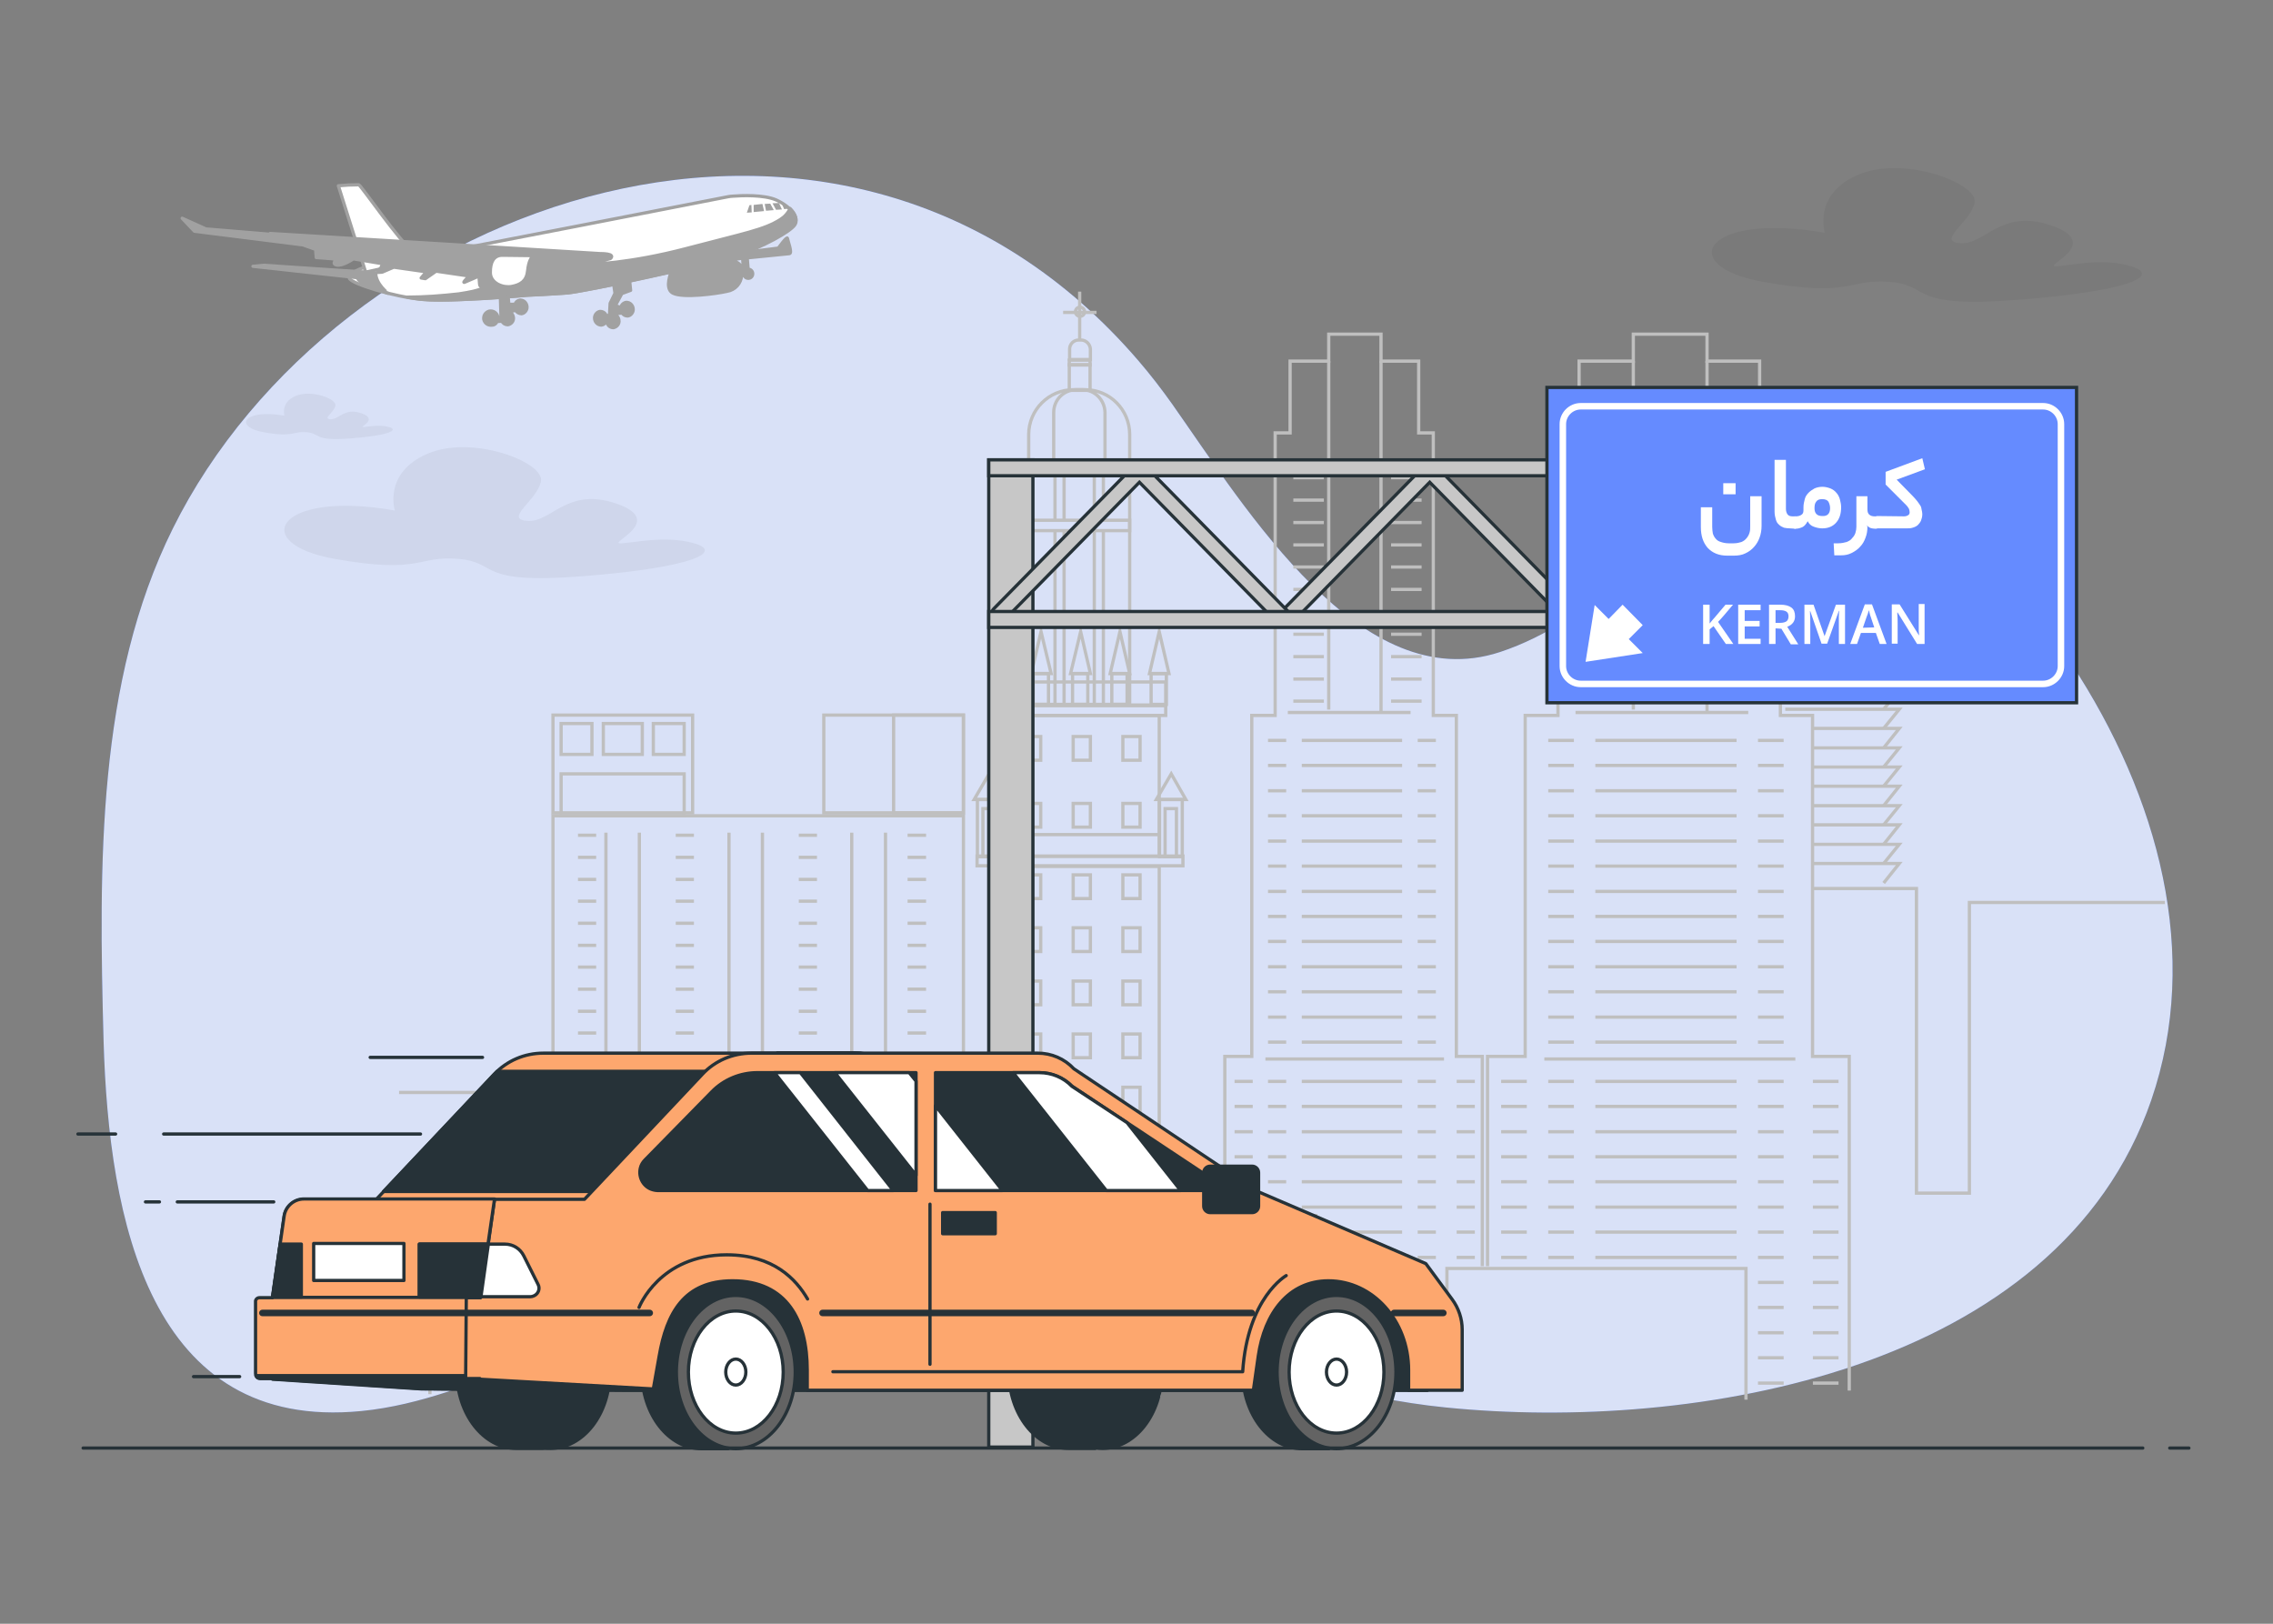 <?xml version="1.0" encoding="utf-8"?>
<!-- Generator: Adobe Illustrator 24.1.1, SVG Export Plug-In . SVG Version: 6.00 Build 0)  -->
<svg version="1.1" id="Layer_1" xmlns="http://www.w3.org/2000/svg" xmlns:xlink="http://www.w3.org/1999/xlink" x="0px" y="0px"
	 viewBox="0 0 700 500" style="enable-background:new 0 0 700 500;" xml:space="preserve">
<rect x="0" y="0" width="700" height="500" fill="#808080" stroke="none"/>
<style type="text/css">
	.st0{fill:#4169D8;}
	.st1{opacity:0.8;fill:#FFFFFF;enable-background:new    ;}
	.st2{fill:none;stroke:#BFBFBF;stroke-miterlimit:10;}
	.st3{fill:#FFFFFF;stroke:#A1A1A1;stroke-linecap:round;stroke-linejoin:round;}
	.st4{fill:#A1A1A1;stroke:#A1A1A1;stroke-linecap:round;stroke-linejoin:round;}
	.st5{fill:#FFFFFF;}
	.st6{fill:#A1A1A1;}
	.st7{opacity:5.000000e-02;enable-background:new    ;}
	.st8{fill:#C7C7C7;stroke:#263238;stroke-miterlimit:10;}
	.st9{fill:#658BFF;stroke:#263238;stroke-miterlimit:10;}
	.st10{fill:none;stroke:#FFFFFF;stroke-width:2;stroke-miterlimit:10;}
	.st11{fill:#263238;stroke:#263238;stroke-linecap:round;stroke-linejoin:round;}
	.st12{fill:#FDA76E;stroke:#263238;stroke-linecap:round;stroke-linejoin:round;}
	.st13{fill:#636363;stroke:#263238;stroke-linecap:round;stroke-linejoin:round;}
	.st14{fill:#FFFFFF;stroke:#263238;stroke-linecap:round;stroke-linejoin:round;}
	.st15{fill:none;stroke:#263238;stroke-width:2;stroke-linecap:round;stroke-linejoin:round;}
	.st16{fill:none;stroke:#263238;stroke-linecap:round;stroke-linejoin:round;}
</style>
<g id="freepik--background-simple--inject-46">
	<path class="st0" d="M31.9,320.6c1.6,54.9,14.1,120.3,79.4,113.9c18.3-1.8,35.1-8.9,52-15.3c36.4-13.9,75.1-25.1,115.5-23.7
		c56.2,1.9,110.3,32.3,166.4,37.9c76.6,7.7,188.5-11.1,217.3-94.6c15.4-44.8,2.4-93.3-24.7-134.6c-23.4-35.6-59.6-63.4-97.7-49.8
		c-28.9,10.3-49,36.8-78.2,46.4c-42.7,14-77.7-43.4-101-76.5c-3.2-4.5-6.6-8.9-10.2-13.1C259.3,4.7,103.1,62,53.2,162.8
		C29.9,209.8,30.4,266.1,31.9,320.6z"/>
	<path class="st1" d="M31.9,320.6c1.6,54.9,14.1,120.3,79.4,113.9c18.3-1.8,35.1-8.9,52-15.3c36.4-13.9,75.1-25.1,115.5-23.7
		c56.2,1.9,110.3,32.3,166.4,37.9c76.6,7.7,188.5-11.1,217.3-94.6c15.4-44.8,2.4-93.3-24.7-134.6c-23.4-35.6-59.6-63.4-97.7-49.8
		c-28.9,10.3-49,36.8-78.2,46.4c-42.7,14-77.7-43.4-101-76.5c-3.2-4.5-6.6-8.9-10.2-13.1C259.3,4.7,103.1,62,53.2,162.8
		C29.9,209.8,30.4,266.1,31.9,320.6z"/>
</g>
<g id="freepik--Buildings--inject-46">
	<rect x="305.7" y="217.3" class="st2" width="53.3" height="3"/>
	<rect x="300.9" y="263.6" class="st2" width="63.4" height="3"/>
	<rect x="316.8" y="142.4" class="st2" width="31.1" height="74.5"/>
	<path class="st2" d="M334.2,120c7.6,0,13.7,6.2,13.7,13.8v8.8l0,0h-31.1l0,0v-8.8l0,0c0-7.6,6.2-13.8,13.8-13.8H334.2L334.2,120z"
		/>
	<path class="st2" d="M340.3,127v15.6l0,0h-15.8l0,0V127c0-3.9,3.1-7,7-7h1.8C337.1,120,340.2,123.1,340.3,127z"/>
	<rect x="316.8" y="160.2" class="st2" width="31.1" height="3.2"/>
	<rect x="305.7" y="210" class="st2" width="53.3" height="7.1"/>
	<rect x="307.7" y="220.3" class="st2" width="49.3" height="43.4"/>
	<rect x="307.7" y="266.8" class="st2" width="49.3" height="162.7"/>
	<rect x="345.8" y="226.8" class="st2" width="5.3" height="7.3"/>
	<rect x="330.5" y="226.8" class="st2" width="5.3" height="7.3"/>
	<rect x="315.2" y="226.8" class="st2" width="5.3" height="7.3"/>
	<rect x="345.8" y="247.4" class="st2" width="5.3" height="7.3"/>
	<rect x="345.8" y="269.4" class="st2" width="5.3" height="7.3"/>
	<rect x="330.5" y="247.4" class="st2" width="5.3" height="7.3"/>
	<rect x="330.5" y="269.4" class="st2" width="5.3" height="7.3"/>
	<rect x="315.2" y="247.4" class="st2" width="5.3" height="7.3"/>
	<rect x="315.2" y="269.4" class="st2" width="5.3" height="7.3"/>
	<rect x="345.8" y="285.7" class="st2" width="5.3" height="7.3"/>
	<rect x="330.5" y="285.7" class="st2" width="5.3" height="7.3"/>
	<rect x="315.2" y="285.7" class="st2" width="5.3" height="7.3"/>
	<rect x="345.8" y="302.1" class="st2" width="5.3" height="7.3"/>
	<rect x="330.5" y="302.1" class="st2" width="5.3" height="7.3"/>
	<rect x="315.2" y="302.1" class="st2" width="5.3" height="7.3"/>
	<rect x="345.8" y="318.4" class="st2" width="5.3" height="7.3"/>
	<rect x="330.5" y="318.4" class="st2" width="5.3" height="7.3"/>
	<rect x="315.2" y="318.4" class="st2" width="5.3" height="7.3"/>
	<rect x="345.8" y="334.8" class="st2" width="5.3" height="7.3"/>
	<rect x="330.5" y="334.8" class="st2" width="5.3" height="7.3"/>
	<rect x="315.2" y="334.8" class="st2" width="5.3" height="7.3"/>
	<rect x="345.8" y="351.1" class="st2" width="5.3" height="7.3"/>
	<rect x="330.5" y="351.1" class="st2" width="5.3" height="7.3"/>
	<rect x="315.2" y="351.1" class="st2" width="5.3" height="7.3"/>
	<rect x="345.8" y="367.5" class="st2" width="5.3" height="7.3"/>
	<rect x="330.5" y="367.5" class="st2" width="5.3" height="7.3"/>
	<rect x="315.2" y="367.5" class="st2" width="5.3" height="7.3"/>
	<rect x="345.8" y="383.8" class="st2" width="5.3" height="7.3"/>
	<rect x="330.5" y="383.8" class="st2" width="5.3" height="7.3"/>
	<rect x="315.2" y="383.8" class="st2" width="5.3" height="7.3"/>
	<rect x="345.8" y="400.2" class="st2" width="5.3" height="7.3"/>
	<rect x="330.5" y="400.2" class="st2" width="5.3" height="7.3"/>
	<rect x="315.2" y="400.2" class="st2" width="5.3" height="7.3"/>
	<rect x="357.1" y="246.2" class="st2" width="7" height="17.6"/>
	<rect x="358.8" y="249" class="st2" width="3.5" height="14.7"/>
	<rect x="302.7" y="249" class="st2" width="3.5" height="14.7"/>
	<polygon class="st2" points="356.1,246.2 365.2,246.2 360.7,238.3 	"/>
	<rect x="354.5" y="207.4" class="st2" width="4.7" height="9.5"/>
	<polygon class="st2" points="354,207.4 360,207.4 357,194.5 	"/>
	<rect x="342.4" y="207.4" class="st2" width="4.7" height="9.5"/>
	<polygon class="st2" points="341.9,207.4 347.9,207.4 344.9,194.5 	"/>
	<rect x="330.3" y="207.4" class="st2" width="4.7" height="9.5"/>
	<polygon class="st2" points="329.7,207.4 335.8,207.4 332.8,194.5 	"/>
	<rect x="318.2" y="207.4" class="st2" width="4.7" height="9.5"/>
	<polygon class="st2" points="317.6,207.4 323.7,207.4 320.6,194.5 	"/>
	<rect x="306.1" y="207.4" class="st2" width="4.7" height="9.5"/>
	<polygon class="st2" points="305.5,207.4 311.6,207.4 308.5,194.5 	"/>
	<rect x="301" y="246.2" class="st2" width="7" height="17.6"/>
	<polygon class="st2" points="300,246.2 309.1,246.2 304.6,238.3 	"/>
	<line class="st2" x1="339.8" y1="160.3" x2="339.8" y2="142.4"/>
	<line class="st2" x1="337" y1="160.3" x2="337" y2="142.4"/>
	<line class="st2" x1="339.8" y1="216.9" x2="339.8" y2="163.4"/>
	<line class="st2" x1="337" y1="216.9" x2="337" y2="163.4"/>
	<line class="st2" x1="327.7" y1="160.3" x2="327.7" y2="142.4"/>
	<line class="st2" x1="324.9" y1="160.3" x2="324.9" y2="142.4"/>
	<line class="st2" x1="327.7" y1="216.9" x2="327.7" y2="163.4"/>
	<line class="st2" x1="324.9" y1="216.9" x2="324.9" y2="163.4"/>
	<rect x="329.3" y="112.3" class="st2" width="6.4" height="7.9"/>
	<path class="st2" d="M335.8,107.5v3.2l0,0h-6.4l0,0v-3.2c0-1.5,1.2-2.8,2.8-2.8h0.7C334.4,104.7,335.7,105.9,335.8,107.5z"/>
	<rect x="329.3" y="110.9" class="st2" width="6.4" height="1.5"/>
	<line class="st2" x1="332.5" y1="89.8" x2="332.5" y2="104.7"/>
	<line class="st2" x1="327.4" y1="96.2" x2="337.7" y2="96.2"/>
	<path class="st2" d="M332.6,97.4L332.6,97.4c0.8,0,1.4-0.6,1.4-1.4s-0.6-1.4-1.4-1.4s-1.4,0.6-1.4,1.4
		C331.2,96.7,331.8,97.4,332.6,97.4z"/>
	<line class="st2" x1="308.1" y1="257" x2="357" y2="257"/>
	<polyline class="st2" points="377.2,374.1 377.2,325.3 385.5,325.3 385.5,220.3 392.7,220.3 392.7,133.3 397.3,133.3 397.3,111.2 
		409.2,111.2 409.2,102.9 417.5,102.9 420.8,102.9 425.3,102.9 425.3,111.2 436.9,111.2 436.9,133.3 441.4,133.3 441.4,220.3 
		448.5,220.3 448.5,325.3 456.5,325.3 456.5,389.9 	"/>
	<line class="st2" x1="425.3" y1="219.4" x2="425.3" y2="111.2"/>
	<line class="st2" x1="409.2" y1="218.5" x2="409.2" y2="111.2"/>
	<line class="st2" x1="396.6" y1="219.4" x2="434.4" y2="219.4"/>
	<line class="st2" x1="389.7" y1="326.1" x2="444.7" y2="326.1"/>
	<line class="st2" x1="400.9" y1="228" x2="431.8" y2="228"/>
	<line class="st2" x1="400.9" y1="235.7" x2="431.8" y2="235.7"/>
	<line class="st2" x1="400.9" y1="243.5" x2="431.8" y2="243.5"/>
	<line class="st2" x1="400.9" y1="251.2" x2="431.8" y2="251.2"/>
	<line class="st2" x1="400.9" y1="259" x2="431.8" y2="259"/>
	<line class="st2" x1="400.9" y1="266.7" x2="431.8" y2="266.7"/>
	<line class="st2" x1="400.9" y1="274.5" x2="431.8" y2="274.5"/>
	<line class="st2" x1="400.9" y1="282.2" x2="431.8" y2="282.2"/>
	<line class="st2" x1="400.9" y1="289.9" x2="431.8" y2="289.9"/>
	<line class="st2" x1="400.9" y1="297.7" x2="431.8" y2="297.7"/>
	<line class="st2" x1="400.9" y1="305.4" x2="431.8" y2="305.4"/>
	<line class="st2" x1="400.9" y1="313.2" x2="431.8" y2="313.2"/>
	<line class="st2" x1="400.9" y1="320.9" x2="431.8" y2="320.9"/>
	<line class="st2" x1="400.9" y1="333" x2="431.8" y2="333"/>
	<line class="st2" x1="400.9" y1="340.7" x2="431.8" y2="340.7"/>
	<line class="st2" x1="400.9" y1="348.5" x2="431.8" y2="348.5"/>
	<line class="st2" x1="400.9" y1="356.2" x2="431.8" y2="356.2"/>
	<line class="st2" x1="400.9" y1="363.9" x2="431.8" y2="363.9"/>
	<line class="st2" x1="400.9" y1="371.7" x2="431.8" y2="371.7"/>
	<line class="st2" x1="406" y1="379.4" x2="431.8" y2="379.4"/>
	<line class="st2" x1="406" y1="387.2" x2="431.8" y2="387.2"/>
	<line class="st2" x1="406" y1="394.9" x2="431.8" y2="394.9"/>
	<line class="st2" x1="406" y1="402.6" x2="431.8" y2="402.6"/>
	<line class="st2" x1="406" y1="410.4" x2="431.8" y2="410.4"/>
	<line class="st2" x1="442.2" y1="228" x2="436.6" y2="228"/>
	<line class="st2" x1="442.2" y1="235.7" x2="436.6" y2="235.7"/>
	<line class="st2" x1="442.2" y1="243.5" x2="436.6" y2="243.5"/>
	<line class="st2" x1="442.2" y1="251.2" x2="436.6" y2="251.2"/>
	<line class="st2" x1="442.2" y1="259" x2="436.6" y2="259"/>
	<line class="st2" x1="442.2" y1="266.7" x2="436.6" y2="266.7"/>
	<line class="st2" x1="442.2" y1="274.5" x2="436.6" y2="274.5"/>
	<line class="st2" x1="442.2" y1="282.2" x2="436.6" y2="282.2"/>
	<line class="st2" x1="442.2" y1="289.9" x2="436.6" y2="289.9"/>
	<line class="st2" x1="442.2" y1="297.7" x2="436.6" y2="297.7"/>
	<line class="st2" x1="442.2" y1="305.4" x2="436.6" y2="305.4"/>
	<line class="st2" x1="442.2" y1="313.2" x2="436.6" y2="313.2"/>
	<line class="st2" x1="442.2" y1="320.9" x2="436.6" y2="320.9"/>
	<line class="st2" x1="396.1" y1="228" x2="390.5" y2="228"/>
	<line class="st2" x1="396.1" y1="235.7" x2="390.5" y2="235.7"/>
	<line class="st2" x1="396.1" y1="243.5" x2="390.5" y2="243.5"/>
	<line class="st2" x1="396.1" y1="251.2" x2="390.5" y2="251.2"/>
	<line class="st2" x1="396.1" y1="259" x2="390.5" y2="259"/>
	<line class="st2" x1="396.1" y1="266.7" x2="390.5" y2="266.7"/>
	<line class="st2" x1="396.1" y1="274.5" x2="390.5" y2="274.5"/>
	<line class="st2" x1="396.1" y1="282.2" x2="390.5" y2="282.2"/>
	<line class="st2" x1="396.1" y1="289.9" x2="390.5" y2="289.9"/>
	<line class="st2" x1="396.1" y1="297.7" x2="390.5" y2="297.7"/>
	<line class="st2" x1="396.1" y1="305.4" x2="390.5" y2="305.4"/>
	<line class="st2" x1="396.1" y1="313.2" x2="390.5" y2="313.2"/>
	<line class="st2" x1="396.1" y1="320.9" x2="390.5" y2="320.9"/>
	<line class="st2" x1="442.2" y1="333" x2="436.6" y2="333"/>
	<line class="st2" x1="442.2" y1="340.7" x2="436.6" y2="340.7"/>
	<line class="st2" x1="442.2" y1="348.5" x2="436.6" y2="348.5"/>
	<line class="st2" x1="442.2" y1="356.2" x2="436.6" y2="356.2"/>
	<line class="st2" x1="442.2" y1="363.9" x2="436.6" y2="363.9"/>
	<line class="st2" x1="442.2" y1="371.7" x2="436.6" y2="371.7"/>
	<line class="st2" x1="442.2" y1="379.4" x2="436.6" y2="379.4"/>
	<line class="st2" x1="442.2" y1="387.2" x2="436.6" y2="387.2"/>
	<line class="st2" x1="442.2" y1="394.9" x2="436.6" y2="394.9"/>
	<line class="st2" x1="442.2" y1="402.6" x2="436.6" y2="402.6"/>
	<line class="st2" x1="442.2" y1="410.4" x2="436.6" y2="410.4"/>
	<line class="st2" x1="454.2" y1="333" x2="448.6" y2="333"/>
	<line class="st2" x1="454.2" y1="340.7" x2="448.6" y2="340.7"/>
	<line class="st2" x1="454.2" y1="348.5" x2="448.6" y2="348.5"/>
	<line class="st2" x1="454.2" y1="356.2" x2="448.6" y2="356.2"/>
	<line class="st2" x1="454.2" y1="363.9" x2="448.6" y2="363.9"/>
	<line class="st2" x1="454.2" y1="371.7" x2="448.6" y2="371.7"/>
	<line class="st2" x1="454.2" y1="379.4" x2="448.6" y2="379.4"/>
	<line class="st2" x1="454.2" y1="387.2" x2="448.6" y2="387.2"/>
	<line class="st2" x1="396.1" y1="333" x2="390.5" y2="333"/>
	<line class="st2" x1="396.1" y1="340.7" x2="390.5" y2="340.7"/>
	<line class="st2" x1="396.1" y1="348.5" x2="390.5" y2="348.5"/>
	<line class="st2" x1="396.1" y1="356.2" x2="390.5" y2="356.2"/>
	<line class="st2" x1="396.1" y1="363.9" x2="390.5" y2="363.9"/>
	<line class="st2" x1="396.1" y1="371.7" x2="390.5" y2="371.7"/>
	<line class="st2" x1="385.8" y1="333" x2="380.2" y2="333"/>
	<line class="st2" x1="385.8" y1="340.7" x2="380.2" y2="340.7"/>
	<line class="st2" x1="385.8" y1="348.5" x2="380.2" y2="348.5"/>
	<line class="st2" x1="385.8" y1="356.2" x2="380.2" y2="356.2"/>
	<line class="st2" x1="385.8" y1="363.9" x2="380.2" y2="363.9"/>
	<line class="st2" x1="385.8" y1="371.7" x2="380.2" y2="371.7"/>
	<line class="st2" x1="428.4" y1="147.1" x2="437.8" y2="147.1"/>
	<line class="st2" x1="428.4" y1="154" x2="437.8" y2="154"/>
	<line class="st2" x1="428.4" y1="160.9" x2="437.8" y2="160.9"/>
	<line class="st2" x1="428.4" y1="167.8" x2="437.8" y2="167.8"/>
	<line class="st2" x1="428.4" y1="174.6" x2="437.8" y2="174.6"/>
	<line class="st2" x1="428.4" y1="181.5" x2="437.8" y2="181.5"/>
	<line class="st2" x1="428.4" y1="188.4" x2="437.8" y2="188.4"/>
	<line class="st2" x1="428.4" y1="195.3" x2="437.8" y2="195.3"/>
	<line class="st2" x1="428.4" y1="202.2" x2="437.8" y2="202.2"/>
	<line class="st2" x1="428.4" y1="209.1" x2="437.8" y2="209.1"/>
	<line class="st2" x1="428.4" y1="215.9" x2="437.8" y2="215.9"/>
	<line class="st2" x1="398.3" y1="147.1" x2="407.7" y2="147.1"/>
	<line class="st2" x1="398.3" y1="154" x2="407.7" y2="154"/>
	<line class="st2" x1="398.3" y1="160.9" x2="407.7" y2="160.9"/>
	<line class="st2" x1="398.3" y1="167.8" x2="407.7" y2="167.8"/>
	<line class="st2" x1="398.3" y1="174.6" x2="407.7" y2="174.6"/>
	<line class="st2" x1="398.3" y1="181.5" x2="407.7" y2="181.5"/>
	<line class="st2" x1="398.3" y1="188.4" x2="407.7" y2="188.4"/>
	<line class="st2" x1="398.3" y1="195.3" x2="407.7" y2="195.3"/>
	<line class="st2" x1="398.3" y1="202.2" x2="407.7" y2="202.2"/>
	<line class="st2" x1="398.3" y1="209.1" x2="407.7" y2="209.1"/>
	<line class="st2" x1="398.3" y1="215.9" x2="407.7" y2="215.9"/>
	<polyline class="st2" points="458.1,389.9 458.1,325.3 469.7,325.3 469.7,220.3 479.8,220.3 479.8,133.3 486.3,133.3 486.3,111.2 
		503,111.2 503,102.9 514.7,102.9 519.4,102.9 525.7,102.9 525.7,111.2 541.9,111.2 541.9,133.3 548.3,133.3 548.3,220.3 
		558.2,220.3 558.2,325.3 569.5,325.3 569.5,428.2 	"/>
	<line class="st2" x1="525.7" y1="219.4" x2="525.7" y2="111.2"/>
	<line class="st2" x1="503" y1="218.5" x2="503" y2="111.2"/>
	<line class="st2" x1="485.2" y1="219.4" x2="538.4" y2="219.4"/>
	<line class="st2" x1="475.6" y1="326.1" x2="552.9" y2="326.1"/>
	<line class="st2" x1="491.3" y1="228" x2="534.8" y2="228"/>
	<line class="st2" x1="491.3" y1="235.7" x2="534.8" y2="235.7"/>
	<line class="st2" x1="491.3" y1="243.5" x2="534.8" y2="243.5"/>
	<line class="st2" x1="491.3" y1="251.2" x2="534.8" y2="251.2"/>
	<line class="st2" x1="491.3" y1="259" x2="534.8" y2="259"/>
	<line class="st2" x1="491.3" y1="266.7" x2="534.8" y2="266.7"/>
	<line class="st2" x1="491.3" y1="274.5" x2="534.8" y2="274.5"/>
	<line class="st2" x1="491.3" y1="282.2" x2="534.8" y2="282.2"/>
	<line class="st2" x1="491.3" y1="289.9" x2="534.8" y2="289.9"/>
	<line class="st2" x1="491.3" y1="297.7" x2="534.8" y2="297.7"/>
	<line class="st2" x1="491.3" y1="305.4" x2="534.8" y2="305.4"/>
	<line class="st2" x1="491.3" y1="313.2" x2="534.8" y2="313.2"/>
	<line class="st2" x1="491.3" y1="320.9" x2="534.8" y2="320.9"/>
	<line class="st2" x1="491.3" y1="333" x2="534.8" y2="333"/>
	<line class="st2" x1="491.3" y1="340.7" x2="534.8" y2="340.7"/>
	<line class="st2" x1="491.3" y1="348.5" x2="534.8" y2="348.5"/>
	<line class="st2" x1="491.3" y1="356.2" x2="534.8" y2="356.2"/>
	<line class="st2" x1="491.3" y1="363.9" x2="534.8" y2="363.9"/>
	<line class="st2" x1="491.3" y1="371.7" x2="534.8" y2="371.7"/>
	<line class="st2" x1="491.3" y1="379.4" x2="534.8" y2="379.4"/>
	<line class="st2" x1="491.3" y1="387.2" x2="534.8" y2="387.2"/>
	<line class="st2" x1="549.3" y1="228" x2="541.4" y2="228"/>
	<line class="st2" x1="549.3" y1="235.7" x2="541.4" y2="235.7"/>
	<line class="st2" x1="549.3" y1="243.5" x2="541.4" y2="243.5"/>
	<line class="st2" x1="549.3" y1="251.2" x2="541.4" y2="251.2"/>
	<line class="st2" x1="549.3" y1="259" x2="541.4" y2="259"/>
	<line class="st2" x1="549.3" y1="266.7" x2="541.4" y2="266.7"/>
	<line class="st2" x1="549.3" y1="274.5" x2="541.4" y2="274.5"/>
	<line class="st2" x1="549.3" y1="282.2" x2="541.4" y2="282.2"/>
	<line class="st2" x1="549.3" y1="289.9" x2="541.4" y2="289.9"/>
	<line class="st2" x1="549.3" y1="297.7" x2="541.4" y2="297.7"/>
	<line class="st2" x1="549.3" y1="305.4" x2="541.4" y2="305.4"/>
	<line class="st2" x1="549.3" y1="313.2" x2="541.4" y2="313.2"/>
	<line class="st2" x1="549.3" y1="320.9" x2="541.4" y2="320.9"/>
	<line class="st2" x1="484.7" y1="228" x2="476.8" y2="228"/>
	<line class="st2" x1="484.7" y1="235.7" x2="476.8" y2="235.7"/>
	<line class="st2" x1="484.7" y1="243.5" x2="476.8" y2="243.5"/>
	<line class="st2" x1="484.7" y1="251.2" x2="476.8" y2="251.2"/>
	<line class="st2" x1="484.7" y1="259" x2="476.8" y2="259"/>
	<line class="st2" x1="484.7" y1="266.7" x2="476.8" y2="266.7"/>
	<line class="st2" x1="484.7" y1="274.5" x2="476.8" y2="274.5"/>
	<line class="st2" x1="484.7" y1="282.2" x2="476.8" y2="282.2"/>
	<line class="st2" x1="484.7" y1="289.9" x2="476.8" y2="289.9"/>
	<line class="st2" x1="484.7" y1="297.7" x2="476.8" y2="297.7"/>
	<line class="st2" x1="484.7" y1="305.4" x2="476.8" y2="305.4"/>
	<line class="st2" x1="484.7" y1="313.2" x2="476.8" y2="313.2"/>
	<line class="st2" x1="484.7" y1="320.9" x2="476.8" y2="320.9"/>
	<line class="st2" x1="549.3" y1="333" x2="541.4" y2="333"/>
	<line class="st2" x1="549.3" y1="340.7" x2="541.4" y2="340.7"/>
	<line class="st2" x1="549.3" y1="348.5" x2="541.4" y2="348.5"/>
	<line class="st2" x1="549.3" y1="356.2" x2="541.4" y2="356.2"/>
	<line class="st2" x1="549.3" y1="363.9" x2="541.4" y2="363.9"/>
	<line class="st2" x1="549.3" y1="371.7" x2="541.4" y2="371.7"/>
	<line class="st2" x1="549.3" y1="379.4" x2="541.4" y2="379.4"/>
	<line class="st2" x1="549.3" y1="387.2" x2="541.4" y2="387.2"/>
	<line class="st2" x1="549.3" y1="394.9" x2="541.4" y2="394.9"/>
	<line class="st2" x1="549.3" y1="402.6" x2="541.4" y2="402.6"/>
	<line class="st2" x1="549.3" y1="410.4" x2="541.4" y2="410.4"/>
	<line class="st2" x1="549.3" y1="418.1" x2="541.4" y2="418.1"/>
	<line class="st2" x1="549.3" y1="425.9" x2="541.4" y2="425.9"/>
	<line class="st2" x1="566.2" y1="333" x2="558.3" y2="333"/>
	<line class="st2" x1="566.2" y1="340.7" x2="558.3" y2="340.7"/>
	<line class="st2" x1="566.2" y1="348.5" x2="558.3" y2="348.5"/>
	<line class="st2" x1="566.2" y1="356.2" x2="558.3" y2="356.2"/>
	<line class="st2" x1="566.2" y1="363.9" x2="558.3" y2="363.9"/>
	<line class="st2" x1="566.2" y1="371.7" x2="558.3" y2="371.7"/>
	<line class="st2" x1="566.2" y1="379.4" x2="558.3" y2="379.4"/>
	<line class="st2" x1="566.2" y1="387.2" x2="558.3" y2="387.2"/>
	<line class="st2" x1="566.2" y1="394.9" x2="558.3" y2="394.9"/>
	<line class="st2" x1="566.2" y1="402.6" x2="558.3" y2="402.6"/>
	<line class="st2" x1="566.2" y1="410.4" x2="558.3" y2="410.4"/>
	<line class="st2" x1="566.2" y1="418.1" x2="558.3" y2="418.1"/>
	<line class="st2" x1="566.2" y1="425.9" x2="558.3" y2="425.9"/>
	<line class="st2" x1="484.7" y1="333" x2="476.8" y2="333"/>
	<line class="st2" x1="484.7" y1="340.7" x2="476.8" y2="340.7"/>
	<line class="st2" x1="484.7" y1="348.5" x2="476.8" y2="348.5"/>
	<line class="st2" x1="484.7" y1="356.2" x2="476.8" y2="356.2"/>
	<line class="st2" x1="484.7" y1="363.9" x2="476.8" y2="363.9"/>
	<line class="st2" x1="484.7" y1="371.7" x2="476.8" y2="371.7"/>
	<line class="st2" x1="484.7" y1="379.4" x2="476.8" y2="379.4"/>
	<line class="st2" x1="484.7" y1="387.2" x2="476.8" y2="387.2"/>
	<line class="st2" x1="470.2" y1="333" x2="462.3" y2="333"/>
	<line class="st2" x1="470.2" y1="340.7" x2="462.3" y2="340.7"/>
	<line class="st2" x1="470.2" y1="348.5" x2="462.3" y2="348.5"/>
	<line class="st2" x1="470.2" y1="356.2" x2="462.3" y2="356.2"/>
	<line class="st2" x1="470.2" y1="363.9" x2="462.3" y2="363.9"/>
	<line class="st2" x1="470.2" y1="371.7" x2="462.3" y2="371.7"/>
	<line class="st2" x1="470.2" y1="379.4" x2="462.3" y2="379.4"/>
	<line class="st2" x1="470.2" y1="387.2" x2="462.3" y2="387.2"/>
	<line class="st2" x1="530" y1="147.1" x2="543.3" y2="147.1"/>
	<line class="st2" x1="530" y1="154" x2="543.3" y2="154"/>
	<line class="st2" x1="530" y1="160.9" x2="543.3" y2="160.9"/>
	<line class="st2" x1="530" y1="167.8" x2="543.3" y2="167.8"/>
	<line class="st2" x1="530" y1="174.6" x2="543.3" y2="174.6"/>
	<line class="st2" x1="530" y1="181.5" x2="543.3" y2="181.5"/>
	<line class="st2" x1="530" y1="188.4" x2="543.3" y2="188.4"/>
	<line class="st2" x1="530" y1="195.3" x2="543.3" y2="195.3"/>
	<line class="st2" x1="530" y1="202.2" x2="543.3" y2="202.2"/>
	<line class="st2" x1="530" y1="209.1" x2="543.3" y2="209.1"/>
	<line class="st2" x1="530" y1="215.9" x2="543.3" y2="215.9"/>
	<line class="st2" x1="487.7" y1="147.1" x2="501" y2="147.1"/>
	<line class="st2" x1="487.7" y1="154" x2="501" y2="154"/>
	<line class="st2" x1="487.7" y1="160.9" x2="501" y2="160.9"/>
	<line class="st2" x1="487.7" y1="167.8" x2="501" y2="167.8"/>
	<line class="st2" x1="487.7" y1="174.6" x2="501" y2="174.6"/>
	<line class="st2" x1="487.7" y1="181.5" x2="501" y2="181.5"/>
	<line class="st2" x1="487.7" y1="188.4" x2="501" y2="188.4"/>
	<line class="st2" x1="487.7" y1="195.3" x2="501" y2="195.3"/>
	<line class="st2" x1="487.7" y1="202.2" x2="501" y2="202.2"/>
	<line class="st2" x1="487.7" y1="209.1" x2="501" y2="209.1"/>
	<line class="st2" x1="487.7" y1="215.9" x2="501" y2="215.9"/>
	<line class="st2" x1="527.3" y1="133.3" x2="541.9" y2="133.3"/>
	<line class="st2" x1="502.4" y1="133.3" x2="486.3" y2="133.3"/>
	<line class="st2" x1="504.1" y1="119.6" x2="524.7" y2="119.6"/>
	<polyline class="st2" points="296.7,366.1 296.7,251.2 170.3,251.2 170.3,386 	"/>
	<rect x="170.3" y="220.2" class="st2" width="43" height="30.1"/>
	<rect x="253.7" y="220.2" class="st2" width="43" height="30.1"/>
	<rect x="275.2" y="220.2" class="st2" width="21.5" height="30.1"/>
	<rect x="172.8" y="238.3" class="st2" width="37.9" height="12.9"/>
	<rect x="201.2" y="222.8" class="st2" width="9.5" height="9.5"/>
	<rect x="185.8" y="222.8" class="st2" width="12" height="9.5"/>
	<rect x="172.8" y="222.8" class="st2" width="9.5" height="9.5"/>
	<path class="st2" d="M272.7,366.5V256.4"/>
	<path class="st2" d="M262.3,366.5V256.4"/>
	<path class="st2" d="M234.8,386.9V256.4"/>
	<path class="st2" d="M224.5,386.9V256.4"/>
	<path class="st2" d="M196.9,386.9V256.4"/>
	<path class="st2" d="M186.6,386.9V256.4"/>
	<line class="st2" x1="285.2" y1="257.2" x2="279.5" y2="257.2"/>
	<line class="st2" x1="285.2" y1="264" x2="279.5" y2="264"/>
	<line class="st2" x1="285.2" y1="270.8" x2="279.5" y2="270.8"/>
	<line class="st2" x1="285.2" y1="277.5" x2="279.5" y2="277.5"/>
	<line class="st2" x1="285.2" y1="284.3" x2="279.5" y2="284.3"/>
	<line class="st2" x1="285.2" y1="291.1" x2="279.5" y2="291.1"/>
	<line class="st2" x1="285.2" y1="297.8" x2="279.5" y2="297.8"/>
	<line class="st2" x1="285.2" y1="304.6" x2="279.5" y2="304.6"/>
	<line class="st2" x1="285.2" y1="311.4" x2="279.5" y2="311.4"/>
	<line class="st2" x1="285.2" y1="318.1" x2="279.5" y2="318.1"/>
	<line class="st2" x1="285.2" y1="324.9" x2="279.5" y2="324.9"/>
	<line class="st2" x1="285.2" y1="331.7" x2="279.5" y2="331.7"/>
	<line class="st2" x1="285.2" y1="338.5" x2="279.5" y2="338.5"/>
	<line class="st2" x1="285.2" y1="343" x2="279.5" y2="343"/>
	<line class="st2" x1="285.2" y1="349.7" x2="279.5" y2="349.7"/>
	<line class="st2" x1="285.2" y1="356.5" x2="279.5" y2="356.5"/>
	<line class="st2" x1="285.2" y1="363.3" x2="279.5" y2="363.3"/>
	<line class="st2" x1="251.6" y1="257.2" x2="246" y2="257.2"/>
	<line class="st2" x1="251.6" y1="264" x2="246" y2="264"/>
	<line class="st2" x1="251.6" y1="270.8" x2="246" y2="270.8"/>
	<line class="st2" x1="251.6" y1="277.5" x2="246" y2="277.5"/>
	<line class="st2" x1="251.6" y1="284.3" x2="246" y2="284.3"/>
	<line class="st2" x1="251.6" y1="291.1" x2="246" y2="291.1"/>
	<line class="st2" x1="251.6" y1="297.8" x2="246" y2="297.8"/>
	<line class="st2" x1="251.6" y1="304.6" x2="246" y2="304.6"/>
	<line class="st2" x1="251.6" y1="311.4" x2="246" y2="311.4"/>
	<line class="st2" x1="251.6" y1="318.1" x2="246" y2="318.1"/>
	<line class="st2" x1="251.6" y1="324.9" x2="246" y2="324.9"/>
	<line class="st2" x1="251.6" y1="331.7" x2="246" y2="331.7"/>
	<line class="st2" x1="251.6" y1="338.5" x2="246" y2="338.5"/>
	<line class="st2" x1="251.6" y1="343" x2="246" y2="343"/>
	<line class="st2" x1="251.6" y1="349.7" x2="246" y2="349.7"/>
	<line class="st2" x1="251.6" y1="356.5" x2="246" y2="356.5"/>
	<line class="st2" x1="251.6" y1="363.3" x2="246" y2="363.3"/>
	<line class="st2" x1="213.7" y1="257.2" x2="208.1" y2="257.2"/>
	<line class="st2" x1="213.7" y1="264" x2="208.1" y2="264"/>
	<line class="st2" x1="213.7" y1="270.8" x2="208.1" y2="270.8"/>
	<line class="st2" x1="213.7" y1="277.5" x2="208.1" y2="277.5"/>
	<line class="st2" x1="213.7" y1="284.3" x2="208.1" y2="284.3"/>
	<line class="st2" x1="213.7" y1="291.1" x2="208.1" y2="291.1"/>
	<line class="st2" x1="213.7" y1="297.8" x2="208.1" y2="297.8"/>
	<line class="st2" x1="213.7" y1="304.6" x2="208.1" y2="304.6"/>
	<line class="st2" x1="213.7" y1="311.4" x2="208.1" y2="311.4"/>
	<line class="st2" x1="213.7" y1="318.1" x2="208.1" y2="318.1"/>
	<line class="st2" x1="213.7" y1="324.9" x2="208.1" y2="324.9"/>
	<line class="st2" x1="213.7" y1="331.7" x2="208.1" y2="331.7"/>
	<line class="st2" x1="213.7" y1="338.5" x2="208.1" y2="338.5"/>
	<line class="st2" x1="213.7" y1="343" x2="208.1" y2="343"/>
	<line class="st2" x1="213.7" y1="349.7" x2="208.1" y2="349.7"/>
	<line class="st2" x1="213.7" y1="356.5" x2="208.1" y2="356.5"/>
	<line class="st2" x1="213.7" y1="363.3" x2="208.1" y2="363.3"/>
	<line class="st2" x1="213.7" y1="370" x2="208.1" y2="370"/>
	<line class="st2" x1="213.7" y1="376.8" x2="208.1" y2="376.8"/>
	<line class="st2" x1="213.7" y1="383.6" x2="208.1" y2="383.6"/>
	<line class="st2" x1="183.6" y1="257.2" x2="178" y2="257.2"/>
	<line class="st2" x1="183.6" y1="264" x2="178" y2="264"/>
	<line class="st2" x1="183.6" y1="270.8" x2="178" y2="270.8"/>
	<line class="st2" x1="183.6" y1="277.5" x2="178" y2="277.5"/>
	<line class="st2" x1="183.6" y1="284.3" x2="178" y2="284.3"/>
	<line class="st2" x1="183.6" y1="291.1" x2="178" y2="291.1"/>
	<line class="st2" x1="183.6" y1="297.8" x2="178" y2="297.8"/>
	<line class="st2" x1="183.6" y1="304.6" x2="178" y2="304.6"/>
	<line class="st2" x1="183.6" y1="311.4" x2="178" y2="311.4"/>
	<line class="st2" x1="183.6" y1="318.1" x2="178" y2="318.1"/>
	<line class="st2" x1="183.6" y1="324.9" x2="178" y2="324.9"/>
	<line class="st2" x1="183.6" y1="331.7" x2="178" y2="331.7"/>
	<line class="st2" x1="183.6" y1="338.5" x2="178" y2="338.5"/>
	<line class="st2" x1="183.6" y1="343" x2="178" y2="343"/>
	<line class="st2" x1="183.6" y1="349.7" x2="178" y2="349.7"/>
	<line class="st2" x1="183.6" y1="356.5" x2="178" y2="356.5"/>
	<line class="st2" x1="183.6" y1="363.3" x2="178" y2="363.3"/>
	<line class="st2" x1="183.6" y1="370" x2="178" y2="370"/>
	<line class="st2" x1="183.6" y1="376.8" x2="178" y2="376.8"/>
	<line class="st2" x1="183.6" y1="383.6" x2="178" y2="383.6"/>
	<polyline class="st2" points="666.7,277.9 606.5,277.9 606.5,367.4 590.2,367.4 590.2,273.6 558.3,273.6 	"/>
	<polyline class="st2" points="579.8,176.4 585,170.3 566.9,170.3 572.9,157.4 549.7,157.4 	"/>
	<polyline class="st2" points="580.1,182.7 584.9,176.8 549.8,176.8 	"/>
	<polyline class="st2" points="580.1,188.7 584.9,182.7 549.8,182.7 	"/>
	<polyline class="st2" points="580.1,194.6 584.9,188.7 549.8,188.7 	"/>
	<polyline class="st2" points="580.1,200.6 584.9,194.6 549.8,194.6 	"/>
	<polyline class="st2" points="580.1,206.5 584.9,200.6 549.8,200.6 	"/>
	<polyline class="st2" points="580.1,212.4 584.9,206.5 549.8,206.5 	"/>
	<polyline class="st2" points="580.1,218.4 584.9,212.4 549.8,212.4 	"/>
	<polyline class="st2" points="580.1,224.3 584.9,218.4 549.8,218.4 	"/>
	<polyline class="st2" points="580.1,230.3 584.9,224.3 558.4,224.3 	"/>
	<polyline class="st2" points="580.1,236.2 584.9,230.3 558.4,230.3 	"/>
	<polyline class="st2" points="580.1,242.1 584.9,236.2 558.4,236.2 	"/>
	<polyline class="st2" points="580.1,248.1 584.9,242.1 558.4,242.1 	"/>
	<polyline class="st2" points="580.1,254 584.9,248.1 558.1,248.1 	"/>
	<polyline class="st2" points="580.1,260 584.9,254 558.1,254 	"/>
	<polyline class="st2" points="580.1,265.9 584.9,260 557.9,260 	"/>
	<polyline class="st2" points="580.1,271.9 584.9,265.9 558.1,265.9 	"/>
	<polyline class="st2" points="537.7,431 537.7,390.6 445.6,390.6 445.6,416.4 405.2,416.4 405.2,374.3 356.1,374.3 	"/>
	<polyline class="st2" points="132.4,429.3 132.4,400.1 151.3,400.1 151.3,386.3 239.1,386.3 239.1,366.5 307.9,366.5 	"/>
	<line class="st2" x1="122.9" y1="336.4" x2="170.3" y2="336.4"/>
	<line class="st2" x1="240" y1="375.1" x2="307.9" y2="375.1"/>
	<rect x="297.7" y="378.6" class="st2" width="8.2" height="6"/>
	<rect x="279.6" y="378.6" class="st2" width="8.2" height="6"/>
	<rect x="261.5" y="378.6" class="st2" width="8.2" height="6"/>
	<rect x="243.4" y="378.6" class="st2" width="8.2" height="6"/>
	<line class="st2" x1="240" y1="394.6" x2="307.9" y2="394.6"/>
	<rect x="297.7" y="398.1" class="st2" width="8.2" height="6"/>
	<rect x="279.6" y="398.1" class="st2" width="8.2" height="6"/>
	<rect x="261.5" y="398.1" class="st2" width="8.2" height="6"/>
	<rect x="243.4" y="398.1" class="st2" width="8.2" height="6"/>
	<line class="st2" x1="159.9" y1="413" x2="307.1" y2="413"/>
	<line class="st2" x1="234.8" y1="413.8" x2="234.8" y2="427.6"/>
	<rect x="358.8" y="378.9" class="st2" width="42" height="6.2"/>
	<rect x="358.8" y="393.1" class="st2" width="42" height="6.2"/>
</g>
<g id="freepik--Airplane--inject-46">
	<path class="st3" d="M107.6,85.7c0.7,1.7,13.6,5.7,22.5,6.5s32.2-1.3,32.2-1.3s6.8-0.3,12.3-0.7s44.4-8.9,52.3-11.5
		s16.6-7.4,17.9-9.5s-1-5.4-5.7-7.6c-3.8-1.7-10.8-1.4-13.3-1.2c-0.6,0-1.1,0.1-1.7,0.2l-47.2,9.2l-64.6,12.5
		C112.3,82.3,106.9,84,107.6,85.7z"/>
	<path class="st3" d="M137.9,78.2l-25.3,5.6l-8.4-26.6c2.1-0.2,4.2-0.3,6.3-0.3c0.7,0.2,13,18.1,16.2,19.9s10.2,1.2,10.2,1.2
		L137.9,78.2z"/>
	<path class="st4" d="M115.7,84l-34.5-2.3L77.9,82l32.1,3.5c0.4,0.8,1.1,1.5,1.9,1.9c1.3,0.7,3.6,1.5,4.7,1.9s2.9,1,2.9,1
		S115.7,87.5,115.7,84z"/>
	<path class="st4" d="M56.1,67.2l3.8,4l33.4,4.2l3.9,1.4l0.2,2.5l2.8,0.2l3.6,0.3c0,0-1.9,1.4-0.1,1.8s5.1-1.9,5.1-1.9l9,1.5
		l-0.4,1.1l-1.2,1.6l1.5-0.1l3.5-1.5h0.3l9.8,1.4l-1.6,1.9l1.3,0.2l3.3-2.3l10.2,1.5c0,0-2.4,2.3-1.4,1.9s4.4-1.9,4.4-1.9l0.2,2.5
		c0,1,1.3,0.9,1.3,0.9s-0.2,1-7.7,2.1c-5.3,0.6-10.6,1-15.9,1l0,0c1.7,0.3,3.4,0.6,5,0.7c5.4,0.5,16.1-0.1,23.7-0.6l0.2,6.4l-1-0.2
		c0-0.1,0-0.2,0-0.3c-0.3-1.2-1.4-1.9-2.6-1.7c-1.2,0.3-1.9,1.4-1.7,2.6c0.3,1.2,1.4,1.9,2.6,1.7c0.7,0,1.2-0.5,1.5-1.1l1.5-0.1
		c0.3,0.7,1,1.1,1.8,1.1l0,0c1.1-0.2,1.9-1.2,1.7-2.3c-0.1-0.7-0.5-1.3-1.1-1.7v-0.1l1.8-0.3c0.4,0.6,1.1,1,1.8,1
		c0.9-0.1,1.7-1,1.7-2c0-1.2-0.9-2.2-2.1-2.2c-0.8,0.1-1.4,0.6-1.6,1.3h-1.9l-0.2-2.3c3.6-0.3,6-0.5,6-0.5s6.8-0.3,12.3-0.7
		c1.8-0.2,7.3-1.2,14.2-2.6l0.4,2.7l-1.5,3.1l-0.2,3.6l-1,0.3c-0.2-0.9-1-1.4-1.9-1.4c-0.9,0.1-1.7,1-1.7,2c0,1.2,0.9,2.2,2.1,2.2
		c0.7-0.1,1.2-0.5,1.5-1.1h0.2c0.1,1.1,0.9,1.9,2,1.9l0,0c1.1-0.2,1.9-1.2,1.7-2.3c-0.1-0.9-0.7-1.6-1.5-1.9v-0.1l2.5-0.2
		c0.4,0.6,1,0.9,1.7,0.9c0.9-0.1,1.7-1,1.7-2c0-1.2-0.9-2.2-2.1-2.2c-0.9,0.1-1.6,0.8-1.7,1.6l-1.7-0.6l2-3.7l2.7-1l-0.3-2.9
		c4.2-0.9,8.6-1.9,12.8-2.8c-0.7,1.9-1.7,5.5,0.6,6.6c3.1,1.5,13.1,0.2,16.6-0.6c2.5-0.4,4.3-2.4,4.5-4.9c0.1,0,0.1,0,0.2,0
		c0.2,0,0.3,0,0.5-0.1c0.2,0.6,0.7,1,1.3,1c0.8,0,1.4-0.6,1.4-1.4s-0.6-1.4-1.4-1.4l-0.3-3.5c0,0,12-1.2,13-1.3s-0.5-3.9-0.6-4.7
		s-2.8,3-2.8,3l-11,1.4l-0.3,0.1c7.4-2.7,15-6.9,16.3-8.9c0.9-1.3,0.3-3.1-1.4-4.8l0,0c-0.6,1.4-1.7,2.6-3,3.4
		c-5,3.2-11,4.2-28.8,8.9s-29.9,4.9-29.9,4.9l6.4-1.8c1.7-1.6-3.1-1.5-3.1-1.5l-39.2-2.4l-62.5-3.8l0.7,0.3l-20.5-1.7L56.1,67.2z
		 M217.1,81.2l1-0.2l10.6-1.5l0.2,2.8c-0.2,0-0.3,0-0.5,0h-0.1c-0.8-2.4-4.4-1.9-4.4-1.9L217.1,81.2z"/>
	<path class="st5" d="M151.5,83.9c0,3,3.7,4.3,6.1,3.8s4.1-1.4,4.4-4.4s1.2-4.1,1.2-4.1l-8.3-0.1C152.4,79,151.5,80.9,151.5,83.9z"
		/>
	<polygon class="st6" points="237.9,62.6 239,64.6 240.8,64.5 239.9,62.5 	"/>
	<polygon class="st6" points="231.4,63.1 230.8,63.2 230,65.5 231.5,65.4 	"/>
	<polygon class="st6" points="232.1,63.1 232.1,65.3 235.3,65 234.8,62.8 	"/>
	<polygon class="st6" points="235.9,64.9 238.3,64.7 237.2,62.7 235.5,62.8 	"/>
	<path class="st6" d="M241.5,64.4l1.6-0.2c-0.7-0.7-1.5-1.3-2.4-1.8h-0.1L241.5,64.4z"/>
</g>
<g id="freepik--Clouds--inject-46">
	<path class="st7" d="M543.1,86.8c27.6,4.9,26-1.1,39,0s4.8,8.2,39.5,5.5s43.9-7.5,34.7-10.3s-19.5,0-23.3,0c-3.8,0,14.6-7-1.1-12.5
		s-20.6,6-28.2,5.4c-7.6-0.6,3.3-6.6,4.4-12.5s-21.7-14.6-35.8-8.6c-14.1,6-10.3,17.9-10.3,17.9C525.1,65.2,515.5,81.9,543.1,86.8z"
		/>
	<path class="st7" d="M103.1,172.1c27,4.8,25.3-1.1,38.1,0s4.8,8,38.7,5.3s42.9-7.5,33.9-10.1s-19.1,0-22.8,0s14.2-6.9-1.1-12.2
		s-20.1,5.9-27.5,5.3s3.1-6.3,4.2-12.2s-21.1-14.4-34.9-8.5s-10.1,17.5-10.1,17.5C85.6,150.8,76.1,167.3,103.1,172.1z"/>
	<path class="st7" d="M81.2,133.1c9.4,1.7,8.8-0.4,13.3,0s1.7,2.8,13.5,1.9s15-2.6,11.8-3.5s-6.7,0-8,0s4.9-2.3-0.4-4.2
		s-7,1.9-9.6,1.8s1.1-2.1,1.5-4.2s-7.4-5-12.2-3s-3.5,6.1-3.5,6.1C75.1,125.8,71.8,131.4,81.2,133.1z"/>
</g>
<g id="freepik--road-sign--inject-46">
	<rect x="304.5" y="141.6" class="st8" width="13.6" height="304"/>
	<path class="st8" d="M482.5,191.5l-42.2-43L399,190.6c-0.9,0.9-2.4,1-3.4,0.1l-0.1-0.1c-0.9-0.9-0.9-2.3,0-3.2l43.1-43.9
		c1-0.9,2.6-0.9,3.6,0l44,44.8l0.1,0.1c0.8,0.9,0.7,2.3-0.2,3.1c-0.5,0.4-1.1,0.6-1.7,0.6S483.1,191.8,482.5,191.5z"/>
	<path class="st8" d="M393.1,191.5l-42.2-43l-41.3,42.1c-0.9,0.9-2.4,1-3.4,0.1l-0.1-0.1c-0.9-0.9-0.9-2.3,0-3.2l43.1-43.9
		c1-0.9,2.5-0.9,3.5,0l44,44.8l0.1,0.1c0.8,0.9,0.7,2.3-0.2,3.1c-0.5,0.4-1.1,0.6-1.7,0.6C394.3,192.1,393.6,191.8,393.1,191.5z"/>
	<rect x="304.5" y="141.6" class="st8" width="185.5" height="4.9"/>
	<rect x="304.5" y="188.3" class="st8" width="185.5" height="4.9"/>
	<rect x="476.4" y="119.3" class="st9" width="163.1" height="97.1"/>
	<path class="st10" d="M634.7,130.6v74.5c0,3-2.5,5.5-5.5,5.5H486.8c-3,0-5.5-2.5-5.5-5.5v-74.5c0-3,2.5-5.5,5.5-5.5h142.4
		C632.2,125.1,634.7,127.6,634.7,130.6z"/>
	<polygon class="st5" points="501.6,196.8 505.9,192.5 499.7,186.2 495.4,190.6 491.1,186.3 488.3,203.8 505.9,201.1 	"/>
	<g>
		<path class="st5" d="M542.5,161.9c0,1.3-0.2,2.5-0.6,3.6s-0.9,2-1.7,2.9c-0.7,0.8-1.6,1.5-2.7,2c-1,0.5-2.2,0.7-3.5,0.7h-2.1
			c-2.5,0-4.5-0.8-6-2.4c-1.4-1.6-2.1-3.7-2.1-6.4v-6.1h3.5v6c0,0.8,0.1,1.5,0.2,2.1c0.2,0.6,0.5,1.2,0.9,1.6c0.4,0.5,0.9,0.8,1.6,1
			c0.6,0.2,1.4,0.4,2.4,0.4h1.5c0.9,0,1.8-0.2,2.4-0.4c0.7-0.3,1.2-0.7,1.6-1.2c0.4-0.5,0.7-1,0.9-1.7c0.2-0.6,0.2-1.3,0.2-2v-9.2
			h3.5L542.5,161.9L542.5,161.9z M534.5,152.2h-3.8v-3.4h3.8V152.2z"/>
		<path class="st5" d="M551.2,162.7c-0.6,0-1.3-0.1-1.8-0.2c-0.5-0.2-1.1-0.5-1.5-0.9c-0.5-0.4-0.8-0.9-1-1.6
			c-0.2-0.7-0.4-1.5-0.4-2.5v-15.9h3.5v15.1c0,0.7,0.2,1.3,0.5,1.7c0.3,0.4,0.8,0.6,1.5,0.6h0.8c0.5,0,0.8,0.6,0.8,1.8
			c0,1.3-0.2,2-0.8,2L551.2,162.7L551.2,162.7z"/>
		<path class="st5" d="M553,159c0.8,0,1.4-0.2,1.8-0.5c0.5-0.3,0.6-0.8,0.6-1.5v-0.8c0-0.9,0.2-1.7,0.4-2.5c0.2-0.8,0.6-1.4,1.2-2
			c0.5-0.5,1.1-0.9,1.8-1.3c0.7-0.3,1.5-0.5,2.4-0.5s1.7,0.2,2.5,0.5c0.7,0.3,1.3,0.7,1.8,1.3c0.5,0.5,0.9,1.3,1.1,2
			c0.2,0.8,0.4,1.6,0.4,2.5c0,2-0.5,3.6-1.6,4.8c-1,1.1-2.4,1.7-4.2,1.7c-0.9,0-1.8-0.2-2.6-0.5c-0.9-0.3-1.5-0.9-1.9-1.7
			c-0.5,0.9-1,1.5-1.6,1.8c-0.7,0.3-1.3,0.5-2,0.5h-0.3c-0.3,0-0.5-0.2-0.6-0.5c-0.1-0.3-0.2-0.8-0.2-1.3c0-0.6,0.1-1.2,0.2-1.5
			s0.3-0.5,0.6-0.5L553,159L553,159z M563.6,156.5c0-0.8-0.2-1.4-0.5-2c-0.3-0.5-1-0.8-1.9-0.8s-1.5,0.2-1.9,0.8
			c-0.4,0.5-0.5,1.2-0.5,2s0.2,1.4,0.6,1.8c0.4,0.4,1,0.6,1.8,0.6C562.8,159,563.6,158.1,563.6,156.5z"/>
		<path class="st5" d="M575.1,162.2c0,1.3-0.2,2.4-0.6,3.4c-0.4,1.1-0.9,2-1.7,2.8c-0.7,0.8-1.6,1.4-2.6,1.9c-1,0.5-2,0.7-3.2,0.7
			h-2.1l-0.2-3.7h1.4c1,0,1.9-0.2,2.6-0.4c0.7-0.3,1.3-0.6,1.7-1.2c0.5-0.5,0.8-1,1-1.6s0.3-1.3,0.3-1.9v-9.4h3.4v4.1
			c0,0.7,0.2,1.3,0.6,1.6c0.5,0.4,1,0.5,1.7,0.5h0.4c0.5,0,0.8,0.6,0.8,1.8c0,1.3-0.2,2-0.8,2h-0.4c-0.5,0-0.9-0.1-1.3-0.2
			c-0.5-0.2-0.9-0.5-1.2-0.9L575.1,162.2L575.1,162.2z"/>
		<path class="st5" d="M586.4,159c0.6,0,1-0.2,1.3-0.4s0.4-0.5,0.4-0.9c0-0.3-0.1-0.7-0.2-1c-0.2-0.3-0.4-0.7-0.8-1.1l-6.4-6.4v-3.9
			l11.3-4.2l0.8,3.4l-8.7,3.2l5,5.1c0.5,0.5,1,1.1,1.4,1.6c0.4,0.5,0.6,0.9,0.9,1.3s0.3,0.9,0.4,1.3s0.2,0.9,0.2,1.3
			c0,0.8-0.2,1.5-0.4,2c-0.2,0.5-0.6,1-1,1.4c-0.5,0.4-0.9,0.6-1.6,0.8c-0.6,0.2-1.3,0.2-2,0.2h-8.9c-0.3,0-0.5-0.2-0.6-0.5
			c-0.1-0.3-0.2-0.8-0.2-1.3c0-0.6,0.1-1.2,0.2-1.5c0.1-0.3,0.3-0.5,0.6-0.5L586.4,159L586.4,159z"/>
	</g>
	<g>
		<path class="st5" d="M533.8,198.3h-2.3l-3.8-5.5l-1.2,1v4.5h-2v-12.1h2v5.8c0.5-0.7,1.1-1.3,1.6-1.9l3.3-3.9h2.3
			c-2.1,2.5-3.6,4.3-4.6,5.3L533.8,198.3z"/>
		<path class="st5" d="M542.2,198.3h-6.9v-12.1h6.9v1.7h-4.9v3.3h4.6v1.7h-4.6v3.8h4.9V198.3z"/>
		<path class="st5" d="M546.8,193.5v4.8h-2v-12.1h3.4c1.6,0,2.7,0.3,3.5,0.9c0.8,0.6,1.1,1.5,1.1,2.7c0,1.5-0.8,2.6-2.4,3.2l3.4,5.4
			h-2.3l-2.9-4.8L546.8,193.5L546.8,193.5z M546.8,191.8h1.4c0.9,0,1.6-0.2,2-0.5c0.4-0.3,0.6-0.9,0.6-1.5c0-0.7-0.2-1.2-0.7-1.5
			s-1.1-0.4-2-0.4h-1.3V191.8z"/>
		<path class="st5" d="M561,198.3l-3.5-10.1h-0.1c0.1,1.5,0.1,2.9,0.1,4.2v5.9h-1.8v-12.1h2.8l3.4,9.7l0,0l3.5-9.7h2.8v12.1h-1.9v-6
			c0-0.6,0-1.4,0-2.4s0.1-1.6,0.1-1.8h-0.1l-3.6,10.1H561V198.3z"/>
		<path class="st5" d="M578.9,198.3l-1.2-3.4h-4.6l-1.2,3.4h-2.1l4.5-12.2h2.2l4.5,12.2H578.9z M577.2,193.2l-1.1-3.3
			c-0.1-0.2-0.2-0.6-0.3-1c-0.1-0.5-0.2-0.8-0.3-1c-0.1,0.7-0.4,1.4-0.7,2.2l-1.1,3.2L577.2,193.2L577.2,193.2z"/>
		<path class="st5" d="M592.8,198.3h-2.4l-6-9.7h-0.1v0.5c0.1,1,0.1,2,0.1,2.8v6.3h-1.8v-12.1h2.4l6,9.6l0,0c0-0.1,0-0.6-0.1-1.4
			c0-0.8,0-1.4,0-1.9V186h1.8v12.3H592.8z"/>
	</g>
</g>
<g id="freepik--Car--inject-46">
	<path class="st11" d="M140.7,422.4c0,13,8.2,23.6,18.3,23.6h8.3l-5.2-0.2c0.7,0.1,6.7,0.2,7.4,0.2c10.1,0,18.3-10.5,18.3-23.5
		s-8.2-23.6-18.3-23.6c-0.8,0-1.5,0.1-2.2,0.2l-0.1-0.2h-8.3C148.8,398.9,140.7,409.4,140.7,422.4z"/>
	<path class="st11" d="M310.7,422.4c0,13,8.2,23.6,18.3,23.6h8.3l0.1-0.2c0.7,0.1,1.4,0.2,2.1,0.2c10.1,0,18.3-10.5,18.3-23.5
		s-8.2-23.6-18.3-23.6c-0.7,0-1.4,0.1-2.1,0.2l-0.1-0.2H329C318.8,398.9,310.7,409.4,310.7,422.4z"/>
	<path class="st12" d="M79.9,399.6c-0.7,0-1.3,0.6-1.2,1.3v22l0,0c0,0.8,0.7,1.5,1.5,1.5H84v0.2l46,3l62.1,0.5h247.5v-29.4
		L274.5,329c-2.9-3-6.9-4.7-11.1-4.7h-96.1c-5.7,0-11.2,2.3-15.1,6.5l-36.3,38.5H93.6c-3,0-5.7,2.3-6.1,5.3l-3.6,25H79.9L79.9,399.6
		z"/>
	<path class="st11" d="M78.8,423.6c0.2,0.6,0.7,0.9,1.3,0.9h3.8v0.2l46,3l20.3,0.1v-4.2H78.8z"/>
	<path class="st11" d="M192.1,428.1h247.4v-29.4L274.4,329c-2.9-3.1-6.9-4.8-11.1-4.8h-23.9l-86.1,100.4H130
		c-0.7,0.1-1.3,0.6-1.4,1.3c-0.1,0.8,0.5,1.6,1.3,1.7l0,0L192.1,428.1z"/>
	<path class="st11" d="M382.7,422.5c0,13,8.2,23.6,18.3,23.6h8.3l5.4-8c6.1-9.5,6.1-21.7,0-31.2l-5.4-8H401
		C390.9,398.9,382.7,409.5,382.7,422.5z"/>
	<ellipse class="st13" cx="411.6" cy="422.5" rx="18.3" ry="23.6"/>
	<ellipse class="st14" cx="411.6" cy="422.5" rx="14.6" ry="18.8"/>
	<path class="st14" d="M411.6,418.5c1.7,0,3.1,1.8,3.1,4s-1.4,4-3.1,4s-3.1-1.8-3.1-4S409.9,418.5,411.6,418.5z"/>
	<path class="st11" d="M197.7,422.5c0,13,8.2,23.6,18.3,23.6h8.3l5.4-8c6.1-9.5,6.1-21.7,0-31.2l-5.4-8H216
		C205.9,398.9,197.7,409.5,197.7,422.5z"/>
	<ellipse class="st13" cx="226.6" cy="422.5" rx="18.3" ry="23.6"/>
	<ellipse class="st14" cx="226.6" cy="422.5" rx="14.6" ry="18.8"/>
	<path class="st14" d="M226.6,418.5c1.7,0,3.1,1.8,3.1,4s-1.4,4-3.1,4s-3.1-1.8-3.1-4S224.9,418.5,226.6,418.5z"/>
	<path class="st11" d="M118.1,366.9H228v-37h-74.9c-0.3,0.3-0.6,0.6-0.9,0.9L118.1,366.9z"/>
	<path class="st12" d="M143.4,424.5h4.4v0.2l53.4,3l1.8-10.1c2.3-13.3,7.7-23.2,22.6-23.2l0,0c16.8,0,23,12.3,23,27.5v6.2H386
		l1.5-10.5c1.9-13.3,9.4-23.2,21.6-23.2l0,0c13.7,0,24.7,12.3,24.7,27.5v6.2h16.5v-18.7c0-3.3-1.1-6.6-3.1-9.3l-8.1-11l-52-22.3
		l-56.4-37.7c-2.9-3.1-6.9-4.8-11.1-4.8h-88.2c-5.7,0-11.2,2.3-15.1,6.5L180,369.3h-27.7l-4.3,30.3h-4.4L143.4,424.5z"/>
	<path class="st11" d="M320.1,330.3h-32v36.3h90.5l-48.4-32.1C327.5,331.8,323.9,330.3,320.1,330.3z"/>
	<path class="st14" d="M340.7,366.6h22.9l-16.5-20.9l-17-11.2c-2.6-2.7-6.2-4.2-10-4.2H312L340.7,366.6L340.7,366.6z"/>
	<polygon class="st14" points="308.7,366.6 288.1,340.5 288.1,366.6 	"/>
	<path class="st11" d="M233.3,330.3h48.8v36.3h-79.6c-0.4,0-0.9-0.1-1.3-0.2c-2.9-0.7-4.7-3.7-4-6.7l0,0c0.2-0.9,0.7-1.8,1.4-2.5
		l20.6-21C222.9,332.4,228,330.3,233.3,330.3z"/>
	<polygon class="st14" points="267.2,366.6 275.1,366.6 246.5,330.3 238.5,330.3 	"/>
	<polygon class="st14" points="280,330.3 257.1,330.3 282.1,361.9 282.1,332.9 	"/>
	<path class="st12" d="M147.9,399.5h-64l3.6-25c0.4-3,3-5.3,6.1-5.3h58.7L147.9,399.5z"/>
	<rect x="96.6" y="382.9" class="st14" width="27.8" height="11.4"/>
	<line class="st15" x1="200.1" y1="404.3" x2="80.8" y2="404.3"/>
	<line class="st15" x1="385.5" y1="404.3" x2="253.3" y2="404.3"/>
	<line class="st15" x1="444.5" y1="404.3" x2="429.3" y2="404.3"/>
	<path class="st14" d="M129.1,383.1v16.2h34.2c0.4,0,0.8-0.1,1.2-0.3c1.3-0.6,1.9-2.2,1.2-3.5l-4.4-8.8c-1.1-2.2-3.3-3.6-5.8-3.6
		h-26.3H129.1z"/>
	<polygon class="st11" points="129.2,399.4 148.1,399.4 150.4,383.1 129.2,383.1 	"/>
	<polygon class="st11" points="84,399.4 92.8,399.4 92.8,383.1 86.3,383.1 	"/>
	<path class="st11" d="M387.6,361.1v10.3c0,1.1-0.9,2-2,2h-12.9c-1.1,0-2-0.9-2-2v-10.3c0-1.1,0.9-2,2-2h12.9
		C386.7,359.1,387.6,360,387.6,361.1z"/>
	<rect x="290.3" y="373.4" class="st11" width="16.2" height="6.5"/>
	<line class="st16" x1="286.4" y1="420.1" x2="286.4" y2="370.8"/>
	<path class="st16" d="M256.5,422.4h126.2c1.5-22.9,13.4-29.6,13.4-29.6"/>
	<path class="st16" d="M248.7,400c-3.5-6-10.4-13.6-24.9-13.6c-20.8,0-27,16.2-27,16.2"/>
	<line class="st16" x1="114" y1="325.6" x2="148.6" y2="325.6"/>
	<line class="st16" x1="44.8" y1="370.1" x2="49.1" y2="370.1"/>
	<line class="st16" x1="54.6" y1="370.1" x2="84.3" y2="370.1"/>
	<line class="st16" x1="24" y1="349.2" x2="35.6" y2="349.2"/>
	<line class="st16" x1="50.4" y1="349.2" x2="129.5" y2="349.2"/>
	<line class="st16" x1="59.6" y1="423.9" x2="73.8" y2="423.9"/>
</g>
<g id="freepik--Floor--inject-46">
	<line class="st16" x1="25.6" y1="445.9" x2="659.9" y2="445.9"/>
	<line class="st16" x1="668.2" y1="445.9" x2="674.1" y2="445.9"/>
</g>
</svg>
